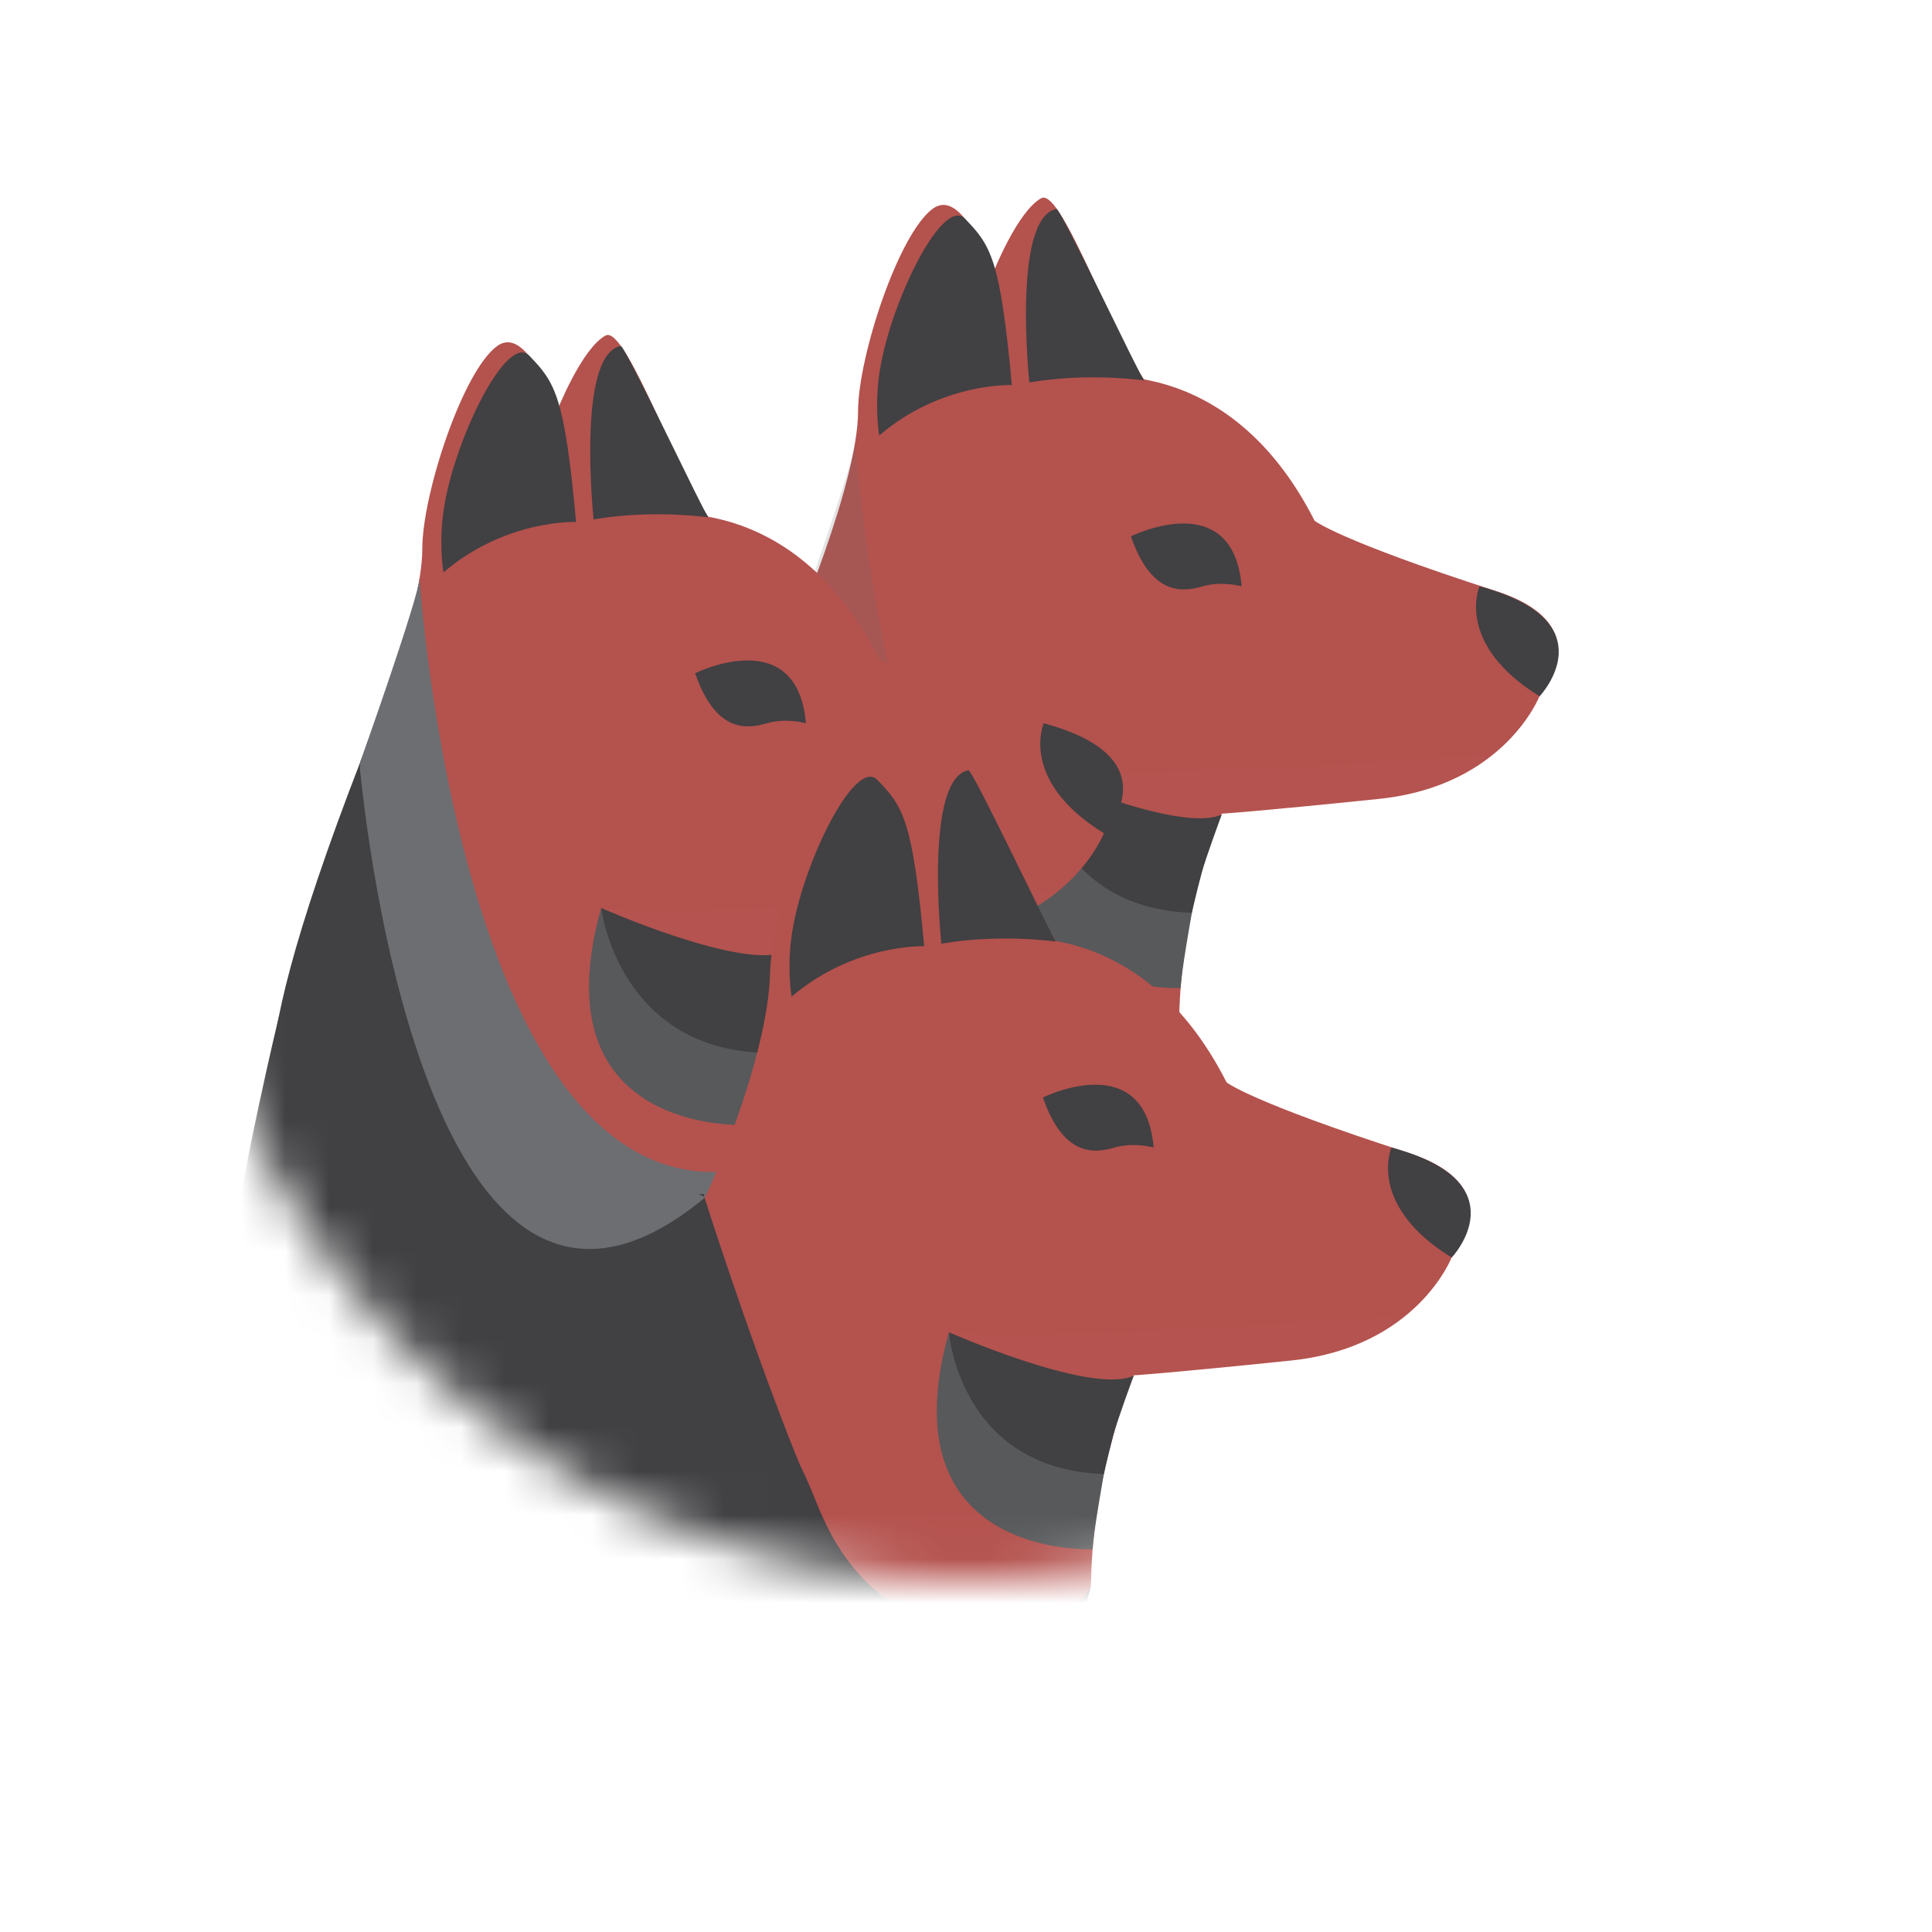 <svg class="logo" viewBox="0 0 44 44" fill="none" xmlns="http://www.w3.org/2000/svg">
<g filter="url(#filter0_d)">
<circle cx="22" cy="18" r="18" fill="white" fill-opacity="0.8"/>
</g>
<mask id="mask0" mask-type="alpha" maskUnits="userSpaceOnUse" x="4" y="0" width="36" height="36">
<circle cx="22" cy="18" r="18" fill="white"/>
</mask>
<g mask="url(#mask0)">
<path d="M26.554 9.067C25.874 9.255 24.268 4.216 23.715 4.513C23.171 4.81 22.617 6.215 22.617 6.215C22.409 5.701 21.855 4.315 21.247 4.75C20.458 5.324 19.542 8.136 19.542 9.364C19.542 11.017 18.027 14.521 18.027 14.521C18.027 14.521 15.097 23.421 16.703 21.966C18.308 20.511 20.222 21.867 21.075 22.679C21.919 23.471 22.826 24.54 24.668 24.54C25.23 24.54 26.836 24.164 26.854 23.233C26.89 20.659 27.824 18.531 27.824 18.531C27.824 18.531 28.532 18.491 31.408 18.194C34.274 17.897 35.064 15.848 35.064 15.848C35.064 15.848 36.497 14.244 34.075 13.462C30.455 12.294 29.938 11.858 29.938 11.858C27.96 7.958 24.74 8.611 24.74 8.611C24.259 8.621 23.833 8.651 23.443 8.7C20.73 9.027 20.159 10.146 20.159 10.146" fill="#B4524E"/>
<path d="M33.694 13.353C33.694 13.353 33.122 14.66 35.063 15.858C35.063 15.858 36.678 14.155 33.694 13.353Z" fill="#414042"/>
<path d="M25.756 12.215C25.756 12.215 28.079 11.056 28.278 13.353C28.278 13.353 27.834 13.225 27.389 13.353C26.972 13.472 26.237 13.611 25.756 12.215Z" fill="#414042"/>
<path d="M20.023 9.918C20.023 9.918 19.896 9.166 20.059 8.314C20.35 6.73 21.484 4.483 21.974 4.978C22.572 5.592 22.781 5.909 23.044 8.77C23.044 8.77 21.447 8.7 20.023 9.918Z" fill="#414042"/>
<path d="M23.443 8.71C23.443 8.71 23.044 4.958 24.06 4.76C24.169 4.76 25.992 8.641 26.056 8.661C26.192 8.69 24.895 8.463 23.443 8.71Z" fill="#414042"/>
<path d="M18.145 14.195C18.145 14.195 19.043 21.085 20.123 21.936C20.123 21.936 18.145 20.719 16.485 22.174C16.476 22.184 14.961 22.412 18.145 14.195Z" fill="#414042"/>
<g opacity="0.66">
<g opacity="0.66">
<g opacity="0.66">
<path opacity="0.66" d="M19.479 10.047C19.479 10.047 20.422 24.55 26.8 23.52C26.8 23.52 26.546 24.401 24.668 24.56C24.668 24.56 23.098 24.807 21.602 23.194C21.602 23.194 20.25 22.006 20.114 21.946C20.114 21.946 19.352 21.422 18.916 18.679C18.916 18.679 18.018 14.492 18.136 14.205C18.145 14.195 19.47 10.462 19.479 10.047Z" fill="#6D6E71"/>
</g>
</g>
</g>
<path d="M23.615 17.561C23.615 17.561 26.863 18.996 27.825 18.55C27.825 18.55 27.444 19.58 27.362 19.897C27.362 19.897 27.189 20.56 27.144 20.798C27.144 20.788 23.969 21.422 23.615 17.561Z" fill="#414042"/>
<path d="M23.615 17.561C23.615 17.561 23.851 20.679 27.144 20.788C27.144 20.788 26.89 22.204 26.89 22.501C26.89 22.501 22.164 22.728 23.615 17.561Z" fill="#58595B"/>
<g opacity="0.26">
<g opacity="0.26">
<g opacity="0.26">
<path opacity="0.26" d="M34.039 17.165C34.039 17.165 26.809 17.739 23.606 17.561C23.606 17.561 26.881 19.036 27.816 18.551C27.816 18.551 31.435 18.264 31.971 18.125C31.98 18.125 33.114 17.967 34.039 17.165Z" fill="#C49A6C"/>
</g>
</g>
</g>
<path d="M16.631 12.195C15.95 12.383 14.345 7.344 13.791 7.641C13.247 7.938 12.693 9.344 12.693 9.344C12.485 8.829 11.931 7.443 11.324 7.879C10.534 8.453 9.618 11.264 9.618 12.492C9.618 14.145 8.103 17.65 8.103 17.65C8.103 17.65 5.173 26.55 6.779 25.095C8.384 23.639 10.289 24.995 11.151 25.807C11.995 26.599 12.902 27.668 14.744 27.668C15.306 27.668 16.912 27.292 16.93 26.362C16.966 23.788 17.901 21.659 17.901 21.659C17.901 21.659 18.608 21.62 21.484 21.323C24.351 21.026 25.14 18.976 25.14 18.976C25.14 18.976 26.573 17.373 24.151 16.59C20.531 15.422 20.014 14.987 20.014 14.987C18.037 11.086 14.816 11.74 14.816 11.74C14.335 11.749 13.909 11.779 13.519 11.829C10.806 12.155 10.235 13.274 10.235 13.274" fill="#B4524E"/>
<path d="M23.77 16.472C23.77 16.472 23.198 17.779 25.14 18.976C25.14 18.976 26.755 17.274 23.77 16.472Z" fill="#414042"/>
<path d="M15.832 15.333C15.832 15.333 18.154 14.175 18.354 16.472C18.354 16.472 17.909 16.343 17.465 16.472C17.048 16.591 16.313 16.729 15.832 15.333Z" fill="#414042"/>
<path d="M10.099 13.036C10.099 13.036 9.972 12.284 10.135 11.433C10.425 9.849 11.559 7.601 12.049 8.096C12.648 8.71 12.857 9.027 13.12 11.888C13.12 11.888 11.523 11.819 10.099 13.036Z" fill="#414042"/>
<path d="M13.519 11.829C13.519 11.829 13.12 8.077 14.136 7.879C14.244 7.879 16.068 11.759 16.131 11.779C16.267 11.809 14.97 11.581 13.519 11.829Z" fill="#414042"/>
<path d="M8.221 17.313C8.221 17.313 9.119 24.203 10.199 25.055C10.199 25.055 8.221 23.837 6.561 25.293C6.552 25.302 5.037 25.53 8.221 17.313Z" fill="#414042"/>
<path d="M9.554 13.165C9.554 13.165 10.498 27.668 16.875 26.639C16.875 26.639 16.621 27.52 14.743 27.678C14.743 27.678 13.174 27.926 11.677 26.312C11.677 26.312 10.325 25.124 10.19 25.065C10.19 25.065 9.427 24.54 8.992 21.798C8.992 21.798 8.094 17.61 8.212 17.323C8.221 17.313 9.545 13.581 9.554 13.165Z" fill="#6D6E71"/>
<path d="M13.691 20.679C13.691 20.679 16.939 22.115 17.901 21.669C17.901 21.669 17.647 22.699 17.574 23.016C17.574 23.016 17.538 23.996 17.483 24.223C17.474 24.223 14.045 24.54 13.691 20.679Z" fill="#414042"/>
<path d="M13.691 20.679C13.691 20.679 14.072 23.857 17.365 23.976C17.365 23.976 16.966 25.322 16.966 25.619C16.966 25.619 12.239 25.857 13.691 20.679Z" fill="#58595B"/>
<g opacity="0.26">
<g opacity="0.26">
<g opacity="0.26">
<path opacity="0.26" d="M24.114 20.283C24.114 20.283 16.884 20.857 13.682 20.679C13.682 20.679 16.957 22.154 17.891 21.669C17.891 21.669 21.511 21.382 22.046 21.244C22.055 21.244 23.189 21.095 24.114 20.283Z" fill="#C49A6C"/>
</g>
</g>
</g>
<path d="M24.55 21.857C23.87 22.045 22.264 17.006 21.71 17.303C21.166 17.6 20.613 19.006 20.613 19.006C20.404 18.491 19.851 17.105 19.243 17.541C18.454 18.115 17.565 20.927 17.538 22.154C17.492 24.184 16.005 27.461 16.023 27.312C16.023 27.312 13.092 36.212 14.698 34.757C16.304 33.302 18.209 34.658 19.071 35.47C19.914 36.262 20.822 37.331 22.663 37.331C23.226 37.331 24.831 36.955 24.849 36.024C24.886 33.45 25.82 31.322 25.82 31.322C25.82 31.322 26.528 31.282 29.403 30.985C32.27 30.688 33.059 28.639 33.059 28.639C33.059 28.639 34.492 27.035 32.07 26.253C28.451 25.085 27.934 24.649 27.934 24.649C25.956 20.749 22.736 21.402 22.736 21.402C22.255 21.412 21.828 21.442 21.438 21.491C18.726 21.818 18.154 22.936 18.154 22.936" fill="#B4524E"/>
<path d="M31.689 26.134C31.689 26.134 31.118 27.441 33.059 28.639C33.059 28.649 34.674 26.936 31.689 26.134Z" fill="#414042"/>
<path d="M23.752 24.995C23.752 24.995 26.074 23.837 26.274 26.134C26.274 26.134 25.829 26.005 25.385 26.134C24.968 26.253 24.233 26.391 23.752 24.995Z" fill="#414042"/>
<path d="M18.027 22.699C18.027 22.699 17.901 21.946 18.064 21.095C18.354 19.511 19.488 17.264 19.978 17.759C20.577 18.372 20.785 18.689 21.048 21.55C21.039 21.55 19.443 21.491 18.027 22.699Z" fill="#414042"/>
<path d="M21.439 21.491C21.439 21.491 21.04 17.739 22.055 17.541C22.164 17.541 23.988 21.422 24.051 21.441C24.187 21.471 22.899 21.243 21.439 21.491Z" fill="#414042"/>
<path d="M16.023 27.203C16.068 27.371 18.681 35.509 19.651 36.004C19.651 36.004 16.177 33.4 14.517 34.856C14.526 34.856 12.838 35.42 16.023 27.203Z" fill="#414042"/>
<path d="M21.611 30.341C21.611 30.341 24.858 31.777 25.82 31.331C25.82 31.331 25.439 32.361 25.357 32.678C25.357 32.678 25.185 33.341 25.14 33.579C25.14 33.569 21.965 34.202 21.611 30.341Z" fill="#414042"/>
<path d="M21.611 30.341C21.611 30.341 21.847 33.46 25.14 33.569C25.14 33.569 24.886 34.984 24.886 35.281C24.886 35.281 20.16 35.519 21.611 30.341Z" fill="#58595B"/>
<g opacity="0.26">
<g opacity="0.26">
<g opacity="0.26">
<path opacity="0.26" d="M32.043 29.945C32.043 29.945 24.813 30.52 21.611 30.341C21.611 30.341 24.886 31.816 25.82 31.331C25.82 31.331 29.44 31.044 29.975 30.906C29.975 30.906 31.109 30.757 32.043 29.945Z" fill="#C49A6C"/>
</g>
</g>
</g>
<path d="M6.298 25.104C6.298 25.104 9.527 33.796 14.635 35.004L14.789 32.965L15.932 28.896L16.032 27.193C16.032 27.193 12.721 27.272 11.07 25.659C11.07 25.659 10.716 25.431 10.199 25.045C9.682 24.659 6.57 23.758 6.652 24.718C6.733 25.678 6.525 24.54 6.525 24.54L6.298 25.104Z" fill="#414042"/>
<path d="M21.484 38.053L22.79 37.083C22.79 37.083 19.923 37.618 18.599 34.232C17.274 30.846 16.612 32.896 16.612 32.896L15.977 34.648L17.456 37.42L20.449 38.281L21.484 38.053Z" fill="#414042"/>
<path d="M8.193 17.442C8.193 17.442 9.491 32.717 16.058 27.272L15.55 26.995L14.326 26.777L13.156 25.916L11.477 23.164L9.672 19.412L8.193 17.442Z" fill="#6D6E71"/>
<path d="M6.352 23.154C6.352 23.154 3.086 36.469 5.88 35.519C5.88 35.519 11.967 34.361 15.714 37.499C15.714 37.499 23.116 43.647 24.84 36.123C24.586 37.261 17.156 38.627 16.222 33.777C15.442 29.757 10.189 28.639 10.189 28.639L6.352 23.154Z" fill="#414042"/>
</g>
<defs>
<filter id="filter0_d" x="0" y="0" width="44" height="44" filterUnits="userSpaceOnUse" color-interpolation-filters="sRGB">
<feFlood flood-opacity="0" result="BackgroundImageFix"/>
<feColorMatrix in="SourceAlpha" type="matrix" values="0 0 0 0 0 0 0 0 0 0 0 0 0 0 0 0 0 0 127 0"/>
<feOffset dy="4"/>
<feGaussianBlur stdDeviation="2"/>
<feColorMatrix type="matrix" values="0 0 0 0 0 0 0 0 0 0 0 0 0 0 0 0 0 0 0.03 0"/>
<feBlend mode="normal" in2="BackgroundImageFix" result="effect1_dropShadow"/>
<feBlend mode="normal" in="SourceGraphic" in2="effect1_dropShadow" result="shape"/>
</filter>
</defs>
</svg>
